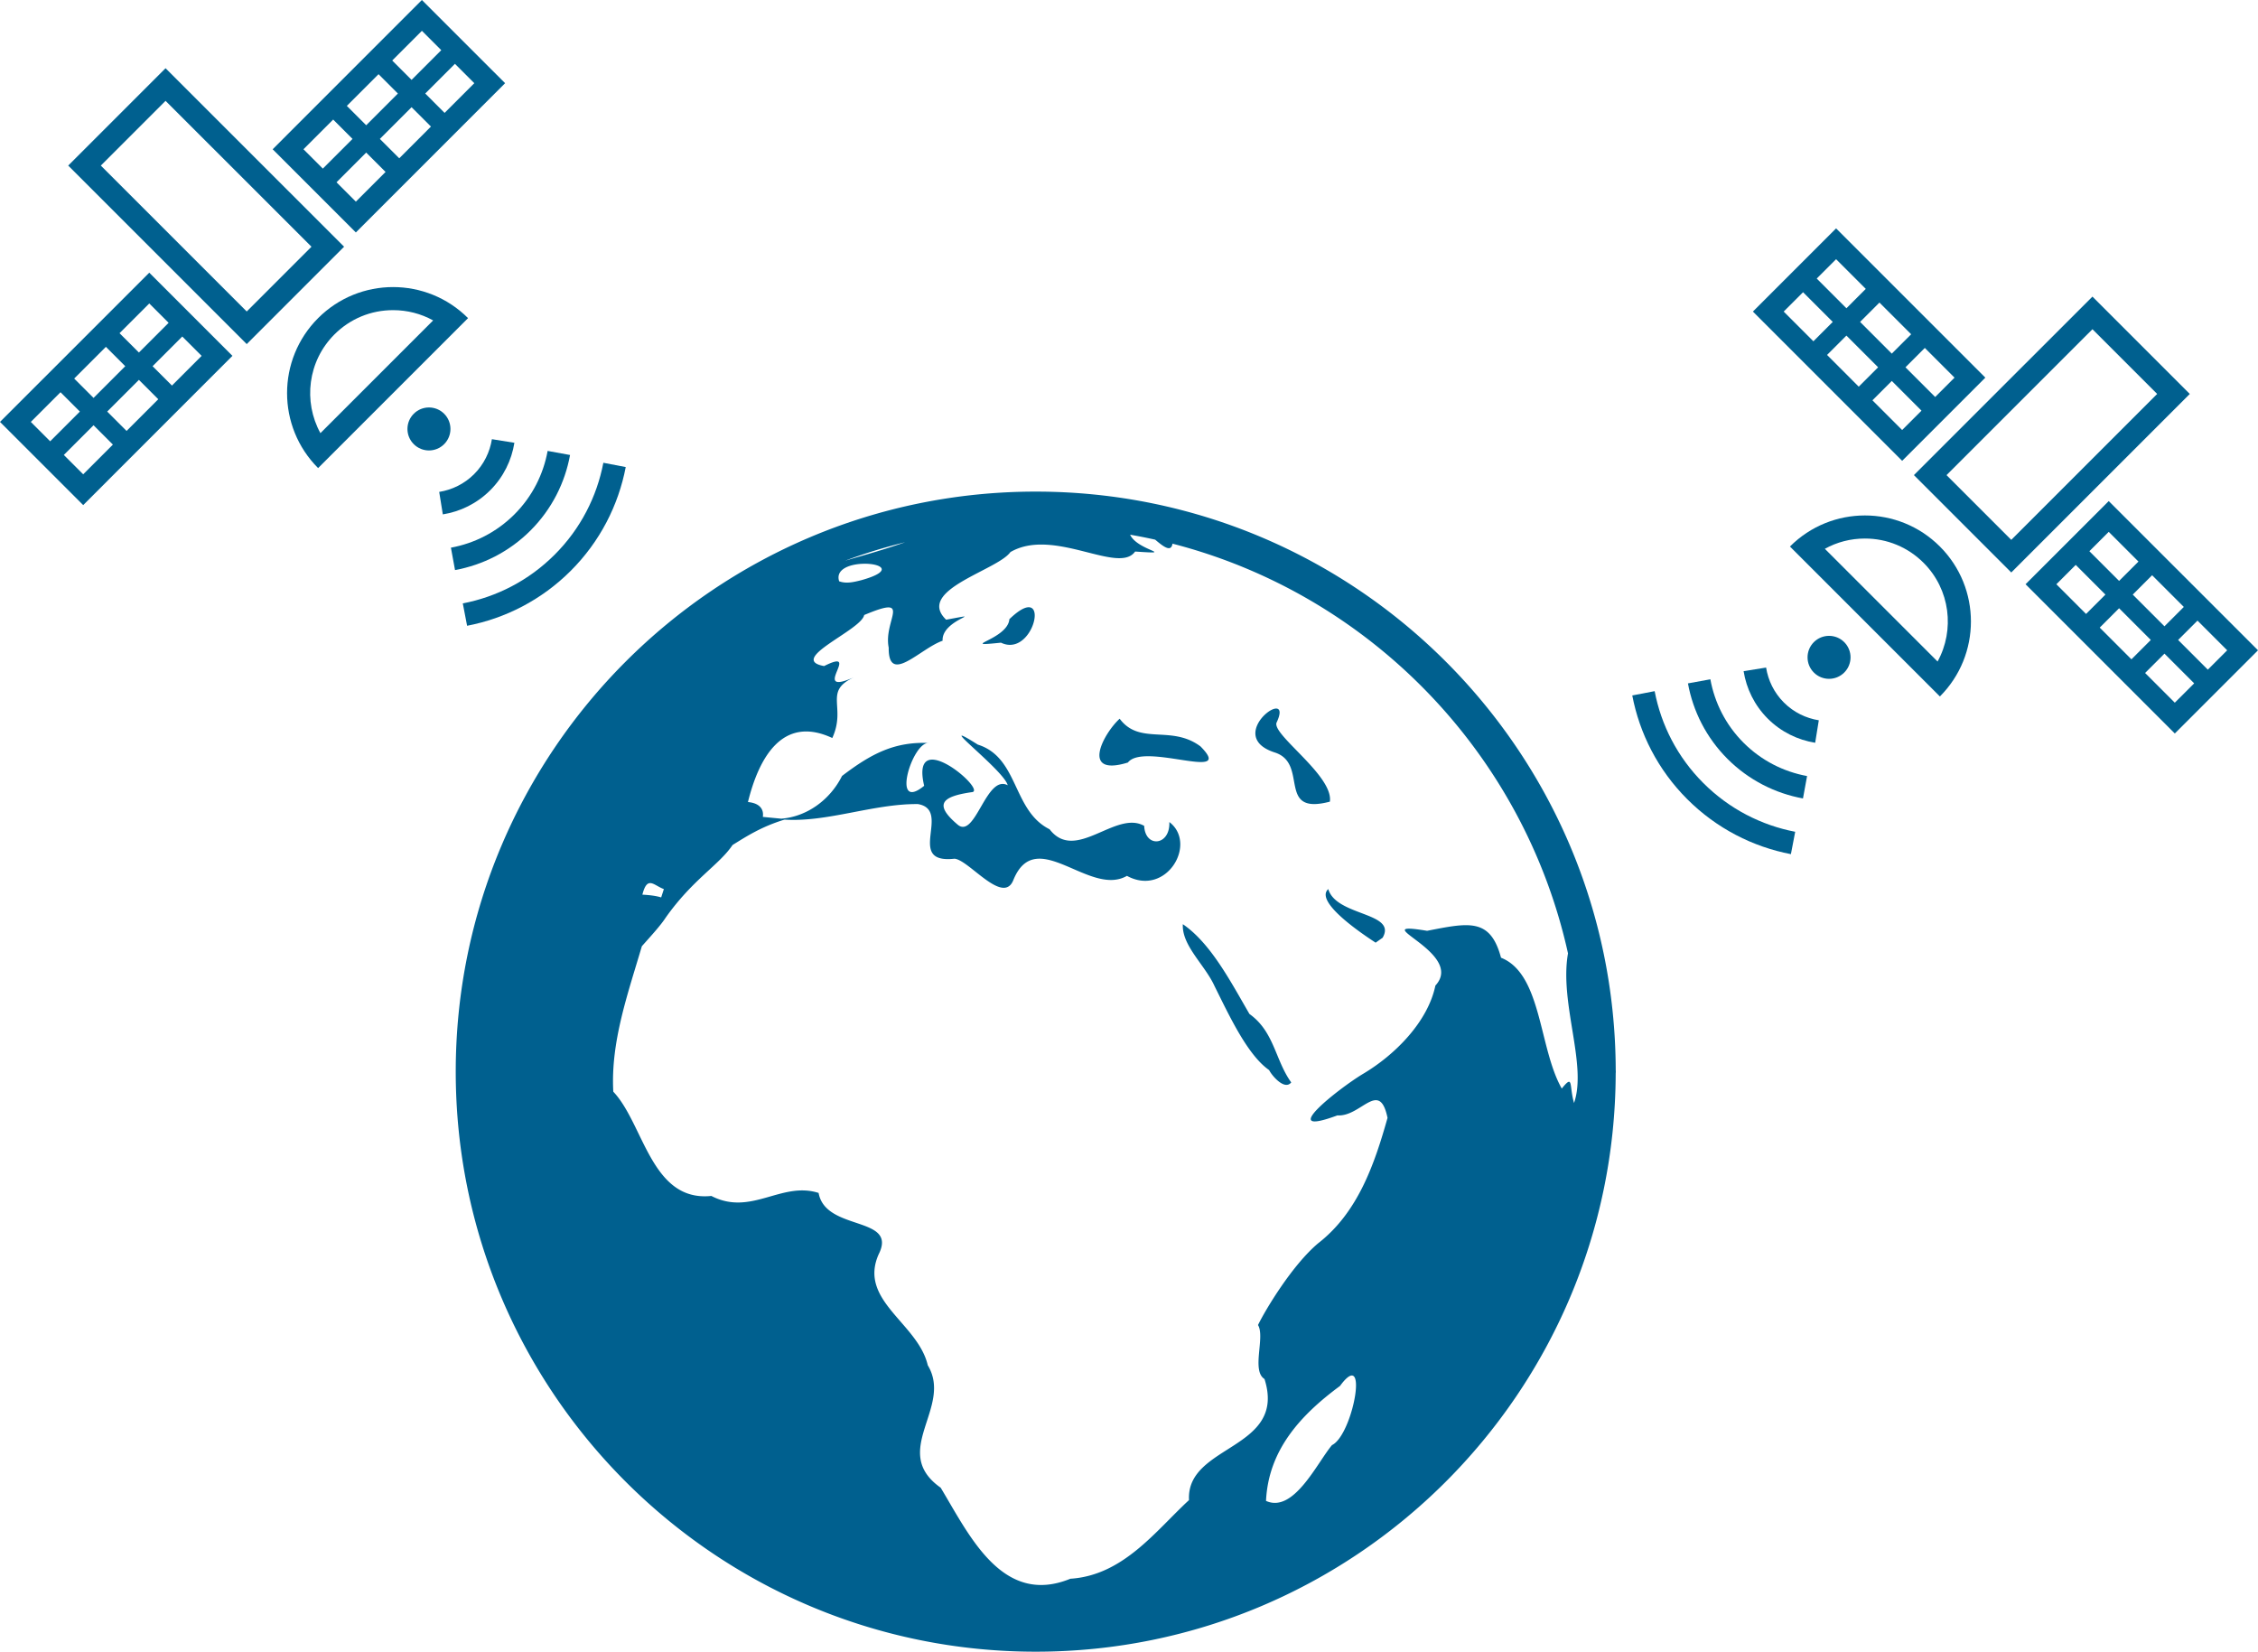 <?xml version="1.0" encoding="UTF-8" standalone="no"?>
<!-- Created with Inkscape (http://www.inkscape.org/) -->

<svg
   width="412mm"
   height="301.363mm"
   viewBox="0 0 412 301.363"
   version="1.1"
   id="svg845"
   inkscape:version="1.1.1 (3bf5ae0d25, 2021-09-20)"
   sodipodi:docname="satellites_earth.svg"
   xmlns:inkscape="http://www.inkscape.org/namespaces/inkscape"
   xmlns:sodipodi="http://sodipodi.sourceforge.net/DTD/sodipodi-0.dtd"
   xmlns="http://www.w3.org/2000/svg"
   xmlns:svg="http://www.w3.org/2000/svg">
  <sodipodi:namedview
     id="namedview847"
     pagecolor="#ffffff"
     bordercolor="#666666"
     borderopacity="1.0"
     inkscape:pageshadow="2"
     inkscape:pageopacity="0.0"
     inkscape:pagecheckerboard="0"
     inkscape:document-units="mm"
     showgrid="false"
     inkscape:zoom="0.66368547"
     inkscape:cx="396.27205"
     inkscape:cy="561.25984"
     inkscape:window-width="2560"
     inkscape:window-height="1387"
     inkscape:window-x="1912"
     inkscape:window-y="-8"
     inkscape:window-maximized="1"
     inkscape:current-layer="layer1"
     fit-margin-top="0"
     fit-margin-left="0"
     fit-margin-right="0"
     fit-margin-bottom="0" />
  <defs
     id="defs842" />
  <g
     inkscape:label="Ebene 1"
     inkscape:groupmode="layer"
     id="layer1">
    <path
       d="m 188.988,89.696 c -58.412,0 -105.833,47.422 -105.833,105.833 0,58.412 47.422,105.833 105.833,105.833 58.306,0 105.645,-47.252 105.816,-105.52 a 3.175,3.175 0 0 0 0.017,-0.313 3.175,3.175 0 0 0 -0.013,-0.282 C 294.656,136.966 247.306,89.696 188.988,89.696 Z m 17.215,7.863 a 95.885,95.885 0 0 1 4.572,0.906 c 1.575,1.338 2.917,2.328 3.158,0.73 36.03,9.29 64.099,38.246 72.168,74.754 -1.596,9.072 3.531,20.318 1.101,27.297 -0.931,-3.232 -0.059,-5.321 -2.237,-2.633 -4.208,-7.374 -3.613,-20.915 -11.085,-23.87 -1.952,-7.303 -5.863,-6.397 -13.49,-4.909 -12.061,-1.985 7.133,3.916 1.513,9.991 -1.336,6.498 -7.237,12.596 -13.303,16.171 -4.299,2.603 -15.989,11.75 -4.568,7.514 4.29,0.303 7.662,-6.684 9.14,0.455 -2.388,8.488 -5.419,17.266 -12.653,22.875 -4.72,3.969 -9.595,12.078 -10.981,14.922 1.34,2.176 -1.249,8.319 1.185,9.849 4.132,12.988 -14.321,11.874 -13.773,22.09 -6.045,5.567 -11.966,13.733 -21.647,14.351 -12.44,5.093 -18.464,-7.993 -23.664,-16.609 -9.387,-6.623 2.305,-14.647 -2.356,-22.339 -1.784,-7.7 -12.702,-11.779 -8.966,-20.237 3.579,-7.08 -9.694,-4.136 -10.952,-11.208 -6.807,-2.176 -12.306,4.301 -19.566,0.55 -10.99,1.13 -12.302,-13.123 -17.896,-19.025 -0.495,-9.081 2.646,-17.816 5.213,-26.543 1.875,-2.1 3.45,-3.831 4.358,-5.228 4.94,-6.985 9.745,-9.588 12.192,-13.238 2.544,-1.573 5.218,-3.323 9.478,-4.631 7.834,0.508 16.203,-2.906 24.337,-2.836 6.312,1.063 -2.436,10.979 6.676,9.97 2.61,0.18 8.915,8.606 10.757,3.857 4.132,-10.069 13.887,3.205 20.712,-0.728 7.186,3.907 12.912,-5.861 7.736,-9.821 0.178,4.356 -4.411,4.769 -4.589,0.701 -5.186,-2.955 -12.522,6.786 -17.261,0.62 -6.816,-3.401 -5.588,-13.085 -13.092,-15.447 -1.662,-1.046 -2.529,-1.539 -2.841,-1.626 -1.348,-0.375 7.768,6.809 8.289,9.04 -3.899,-2.04 -5.859,9.684 -9.049,7.256 -4.58,-3.84 -2.872,-5.203 2.447,-5.99 3.171,-0.07 -11.303,-12.522 -8.64,-1.164 -6.191,5.067 -2.117,-8.325 0.938,-7.806 -6.367,-0.301 -10.668,2 -15.924,6.007 -2.206,4.413 -6.46,7.442 -11.081,7.796 a 439.187,439.187 0 0 1 -3.372,-0.326 c 0.212,-1.361 -0.529,-2.502 -2.714,-2.709 1.928,-7.825 6.174,-15.989 15.388,-11.682 2.616,-5.692 -1.706,-8.509 3.99,-11.091 -8.346,3.672 1.687,-5.637 -5.482,-2.038 -6.816,-1.226 6.811,-6.545 7.309,-9.309 9.053,-3.804 3.459,0.872 4.477,5.948 -0.083,6.93 5.738,0.157 9.836,-1.259 -0.239,-3.979 8.659,-5.292 0.643,-3.838 -5.63,-5.41 9.358,-9 11.726,-12.336 7.897,-4.593 19.757,4.176 22.754,-0.1 7.775,0.519 0.44,-0.116 -0.91,-3.071 z m -41.053,1.376 c -3.594,1.272 -7.269,2.311 -10.939,3.361 a 98.77,98.77 0 0 1 10.939,-3.361 z m -7.556,3.924 c 3.124,-0.059 5.687,1.295 -0.455,3.006 -1.306,0.322 -2.692,0.684 -4.026,0.193 -0.72,-2.252 2.051,-3.154 4.481,-3.198 z m 29.873,7.954 c -0.745,0.108 -1.825,0.741 -3.294,2.161 -0.298,3.768 -9.743,5.135 -1.535,4.286 5.008,2.407 8.062,-6.924 4.828,-6.447 z m 45.487,18.474 c -1.841,-0.218 -7.506,5.641 -0.442,7.98 6.435,1.96 0.258,11.593 10.139,9 0.688,-4.707 -10.435,-12.097 -9.745,-14.379 0.849,-1.78 0.663,-2.527 0.049,-2.601 z m -28.658,1.848 c -2.951,2.682 -7.243,10.683 1.503,7.993 2.927,-3.808 19.791,3.664 13.244,-2.942 -5.351,-3.99 -11.077,-0.133 -14.747,-5.05 z m -85.505,30.006 c 0.639,0.095 1.401,0.741 2.339,1.079 l -0.491,1.52 c -0.804,-0.254 -1.926,-0.423 -3.431,-0.504 0.451,-1.757 0.961,-2.189 1.583,-2.095 z m 123.569,1.075 c -2.631,2.333 6.456,8.352 8.64,9.779 l 1.276,-0.9 c 2.709,-4.678 -8.479,-3.886 -9.917,-8.879 z m -26.537,6.409 c -0.216,3.909 4.045,7.438 5.791,11.307 2.777,5.58 6.024,12.569 9.955,15.316 0.48,0.991 2.83,3.77 4.03,2.244 -2.94,-4.075 -3.084,-9.258 -7.62,-12.484 -3.298,-5.652 -6.996,-12.863 -12.156,-16.383 z m 30.874,82.347 c 2.032,0.138 -0.55,11.193 -3.66,12.696 -2.714,3.23 -6.991,12.478 -12.037,10.181 0.43,-9.214 6.215,-15.604 13.502,-20.976 1.01,-1.382 1.725,-1.933 2.195,-1.901 z"
       fill="#000000"
       id="path2"
       style="fill:#00608f;fill-opacity:1;stroke-width:2.117" />
    <g
       id="g20-7"
       transform="matrix(-0.223,0,0,0.223,412.002,41.67)"
       style="stroke-width:1.85">
      <path
         class="st0"
         d="m 321.637,234.88 c -22.205,0 -44.402,8.47 -61.349,25.417 -33.86,33.869 -33.86,88.793 0,122.679 L 382.976,260.297 C 366.037,243.349 343.832,234.88 321.637,234.88 Z m -48,38.766 c 12.823,-12.832 29.867,-19.888 48,-19.888 11.654,0 22.854,2.914 32.78,8.408 l -92.234,92.224 c -14.192,-25.794 -10.374,-58.926 11.454,-80.744 z"
         id="path4-2"
         style="fill:#00608f;fill-opacity:1;stroke-width:1.85" />
      <path
         class="st0"
         d="M 135.467,55.819 55.819,135.467 201.887,281.536 281.553,201.87 Z M 82.509,135.467 135.467,82.509 254.864,201.87 201.888,254.846 Z"
         id="path6-0"
         style="fill:#00608f;fill-opacity:1;stroke-width:1.85" />
      <path
         class="st0"
         d="M 413.29,68.063 345.219,0 223.11,122.118 l 68.062,68.071 z m -86.607,61.445 -15.86,-15.851 25.944,-25.944 15.851,15.842 z M 388.101,68.063 363.79,92.373 347.948,76.523 372.25,52.221 Z M 345.219,25.216 361.061,41.049 336.767,65.36 320.926,49.509 Z M 309.744,60.699 325.577,76.524 299.651,102.476 283.8,86.634 Z m -61.427,61.419 24.303,-24.302 15.841,15.842 -24.31,24.293 z m 51.316,2.712 15.851,15.85 -24.302,24.302 -15.833,-15.833 z"
         id="path8-0"
         style="fill:#00608f;fill-opacity:1;stroke-width:1.85" />
      <path
         class="st0"
         d="M 0.009,345.21 68.081,413.273 190.199,291.155 122.145,223.11 Z M 86.652,283.783 102.494,299.625 76.55,325.577 60.709,309.726 Z M 25.224,345.21 49.517,320.916 65.359,336.749 41.066,361.06 Z M 68.081,388.075 52.23,372.242 76.55,347.93 92.384,363.763 Z m 35.492,-35.475 -15.851,-15.851 25.943,-25.952 15.842,15.851 z m 61.419,-61.428 -24.286,24.294 -15.851,-15.842 24.294,-24.293 z m -51.327,-2.73 -15.85,-15.824 24.328,-24.32 15.833,15.842 z"
         id="path10-2"
         style="fill:#00608f;fill-opacity:1;stroke-width:1.85" />
      <path
         class="st0"
         d="m 363.422,338.522 c -6.864,-6.846 -18.01,-6.854 -24.856,0 -6.89,6.864 -6.89,18.019 -0.017,24.882 6.881,6.872 18.01,6.872 24.873,0 6.871,-6.863 6.871,-17.992 0,-24.882 z"
         id="path12-6"
         style="fill:#00608f;fill-opacity:1;stroke-width:1.85" />
      <path
         class="st0"
         d="m 493.683,378.64 c -5.292,27.61 -18.536,53.888 -39.836,75.18 -21.31,21.31 -47.587,34.562 -75.172,39.881 L 382.194,512 c 31.087,-5.976 60.831,-20.993 84.835,-44.997 24.004,-24.004 39.002,-53.756 44.962,-84.852 z"
         id="path14-6"
         style="fill:#00608f;fill-opacity:1;stroke-width:1.85" />
      <path
         class="st0"
         d="m 466.433,372.277 -18.343,-3.344 c -3.484,19.089 -12.49,37.248 -27.181,51.94 -14.701,14.692 -32.877,23.714 -51.949,27.225 l 3.361,18.325 c 22.608,-4.124 44.313,-14.92 61.77,-32.377 17.439,-17.438 28.225,-39.152 32.342,-61.769 z"
         id="path16-7"
         style="fill:#00608f;fill-opacity:1;stroke-width:1.85" />
      <path
         class="st0"
         d="m 401.143,401.108 c 10.928,-10.928 17.492,-24.645 19.748,-38.82 l -18.396,-2.949 c -1.702,10.532 -6.494,20.538 -14.542,28.586 v 0.008 c -8.066,8.049 -18.063,12.849 -28.586,14.543 l 2.967,18.396 c 14.157,-2.265 27.866,-8.829 38.792,-19.757 z"
         id="path18-3"
         style="fill:#00608f;fill-opacity:1;stroke-width:1.85" />
    </g>
    <g
       id="g20"
       transform="matrix(0.223,0,0,0.223,-0.002,0)"
       style="stroke-width:1.85">
      <path
         class="st0"
         d="m 321.637,234.88 c -22.205,0 -44.402,8.47 -61.349,25.417 -33.86,33.869 -33.86,88.793 0,122.679 L 382.976,260.297 C 366.037,243.349 343.832,234.88 321.637,234.88 Z m -48,38.766 c 12.823,-12.832 29.867,-19.888 48,-19.888 11.654,0 22.854,2.914 32.78,8.408 l -92.234,92.224 c -14.192,-25.794 -10.374,-58.926 11.454,-80.744 z"
         id="path4"
         style="fill:#00608f;fill-opacity:1;stroke-width:1.85" />
      <path
         class="st0"
         d="M 135.467,55.819 55.819,135.467 201.887,281.536 281.553,201.87 Z M 82.509,135.467 135.467,82.509 254.864,201.87 201.888,254.846 Z"
         id="path6"
         style="fill:#00608f;fill-opacity:1;stroke-width:1.85" />
      <path
         class="st0"
         d="M 413.29,68.063 345.219,0 223.11,122.118 l 68.062,68.071 z m -86.607,61.445 -15.86,-15.851 25.944,-25.944 15.851,15.842 z M 388.101,68.063 363.79,92.373 347.948,76.523 372.25,52.221 Z M 345.219,25.216 361.061,41.049 336.767,65.36 320.926,49.509 Z M 309.744,60.699 325.577,76.524 299.651,102.476 283.8,86.634 Z m -61.427,61.419 24.303,-24.302 15.841,15.842 -24.31,24.293 z m 51.316,2.712 15.851,15.85 -24.302,24.302 -15.833,-15.833 z"
         id="path8"
         style="fill:#00608f;fill-opacity:1;stroke-width:1.85" />
      <path
         class="st0"
         d="M 0.009,345.21 68.081,413.273 190.199,291.155 122.145,223.11 Z M 86.652,283.783 102.494,299.625 76.55,325.577 60.709,309.726 Z M 25.224,345.21 49.517,320.916 65.359,336.749 41.066,361.06 Z M 68.081,388.075 52.23,372.242 76.55,347.93 92.384,363.763 Z m 35.492,-35.475 -15.851,-15.851 25.943,-25.952 15.842,15.851 z m 61.419,-61.428 -24.286,24.294 -15.851,-15.842 24.294,-24.293 z m -51.327,-2.73 -15.85,-15.824 24.328,-24.32 15.833,15.842 z"
         id="path10"
         style="fill:#00608f;fill-opacity:1;stroke-width:1.85" />
      <path
         class="st0"
         d="m 363.422,338.522 c -6.864,-6.846 -18.01,-6.854 -24.856,0 -6.89,6.864 -6.89,18.019 -0.017,24.882 6.881,6.872 18.01,6.872 24.873,0 6.871,-6.863 6.871,-17.992 0,-24.882 z"
         id="path12"
         style="fill:#00608f;fill-opacity:1;stroke-width:1.85" />
      <path
         class="st0"
         d="m 493.683,378.64 c -5.292,27.61 -18.536,53.888 -39.836,75.18 -21.31,21.31 -47.587,34.562 -75.172,39.881 L 382.194,512 c 31.087,-5.976 60.831,-20.993 84.835,-44.997 24.004,-24.004 39.002,-53.756 44.962,-84.852 z"
         id="path14"
         style="fill:#00608f;fill-opacity:1;stroke-width:1.85" />
      <path
         class="st0"
         d="m 466.433,372.277 -18.343,-3.344 c -3.484,19.089 -12.49,37.248 -27.181,51.94 -14.701,14.692 -32.877,23.714 -51.949,27.225 l 3.361,18.325 c 22.608,-4.124 44.313,-14.92 61.77,-32.377 17.439,-17.438 28.225,-39.152 32.342,-61.769 z"
         id="path16"
         style="fill:#00608f;fill-opacity:1;stroke-width:1.85" />
      <path
         class="st0"
         d="m 401.143,401.108 c 10.928,-10.928 17.492,-24.645 19.748,-38.82 l -18.396,-2.949 c -1.702,10.532 -6.494,20.538 -14.542,28.586 v 0.008 c -8.066,8.049 -18.063,12.849 -28.586,14.543 l 2.967,18.396 c 14.157,-2.265 27.866,-8.829 38.792,-19.757 z"
         id="path18"
         style="fill:#00608f;fill-opacity:1;stroke-width:1.85" />
    </g>
  </g>
</svg>
